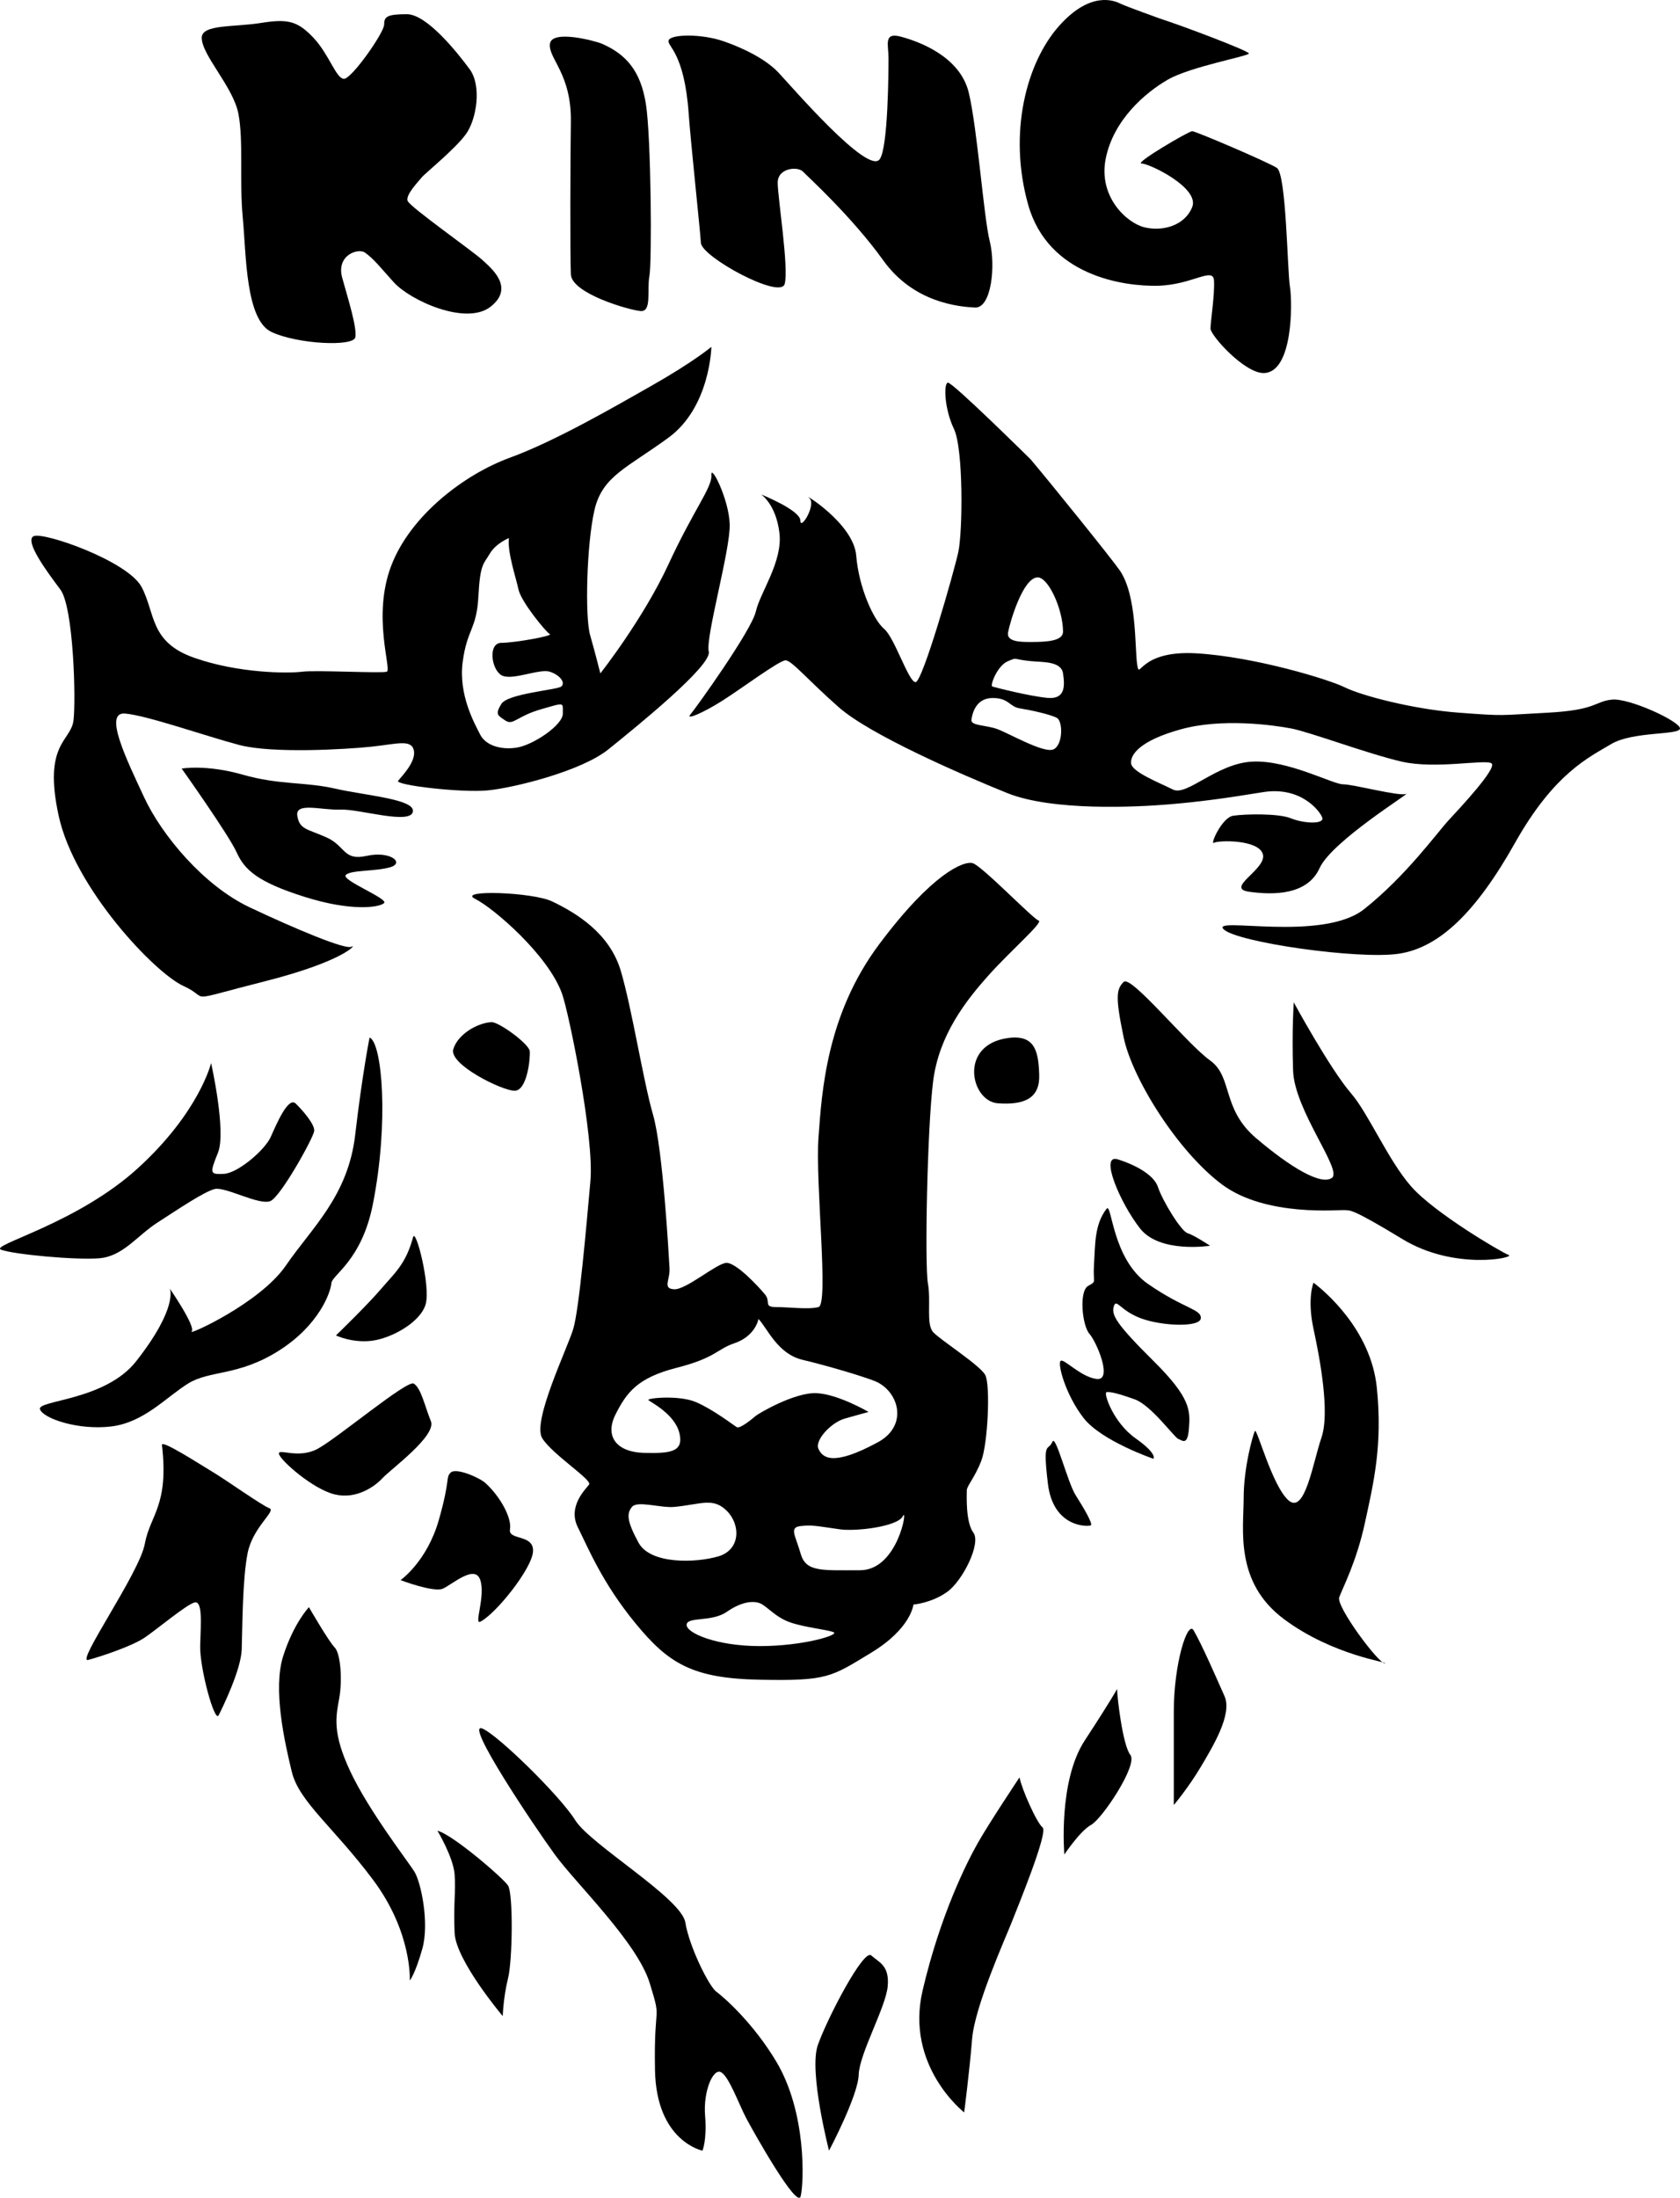<?xml version="1.0" encoding="utf-8"?>
<!-- Generator: Adobe Illustrator 14.0.0, SVG Export Plug-In . SVG Version: 6.00 Build 43363)  -->
<!DOCTYPE svg PUBLIC "-//W3C//DTD SVG 1.1//EN" "http://www.w3.org/Graphics/SVG/1.1/DTD/svg11.dtd">
<svg version="1.1" id="レイヤー_1" xmlns="http://www.w3.org/2000/svg" xmlns:xlink="http://www.w3.org/1999/xlink" x="0px"
	 y="0px" width="212.383px" height="277.687px" viewBox="0 0 212.383 277.687" enable-background="new 0 0 212.383 277.687"
	 xml:space="preserve">
<g>
	<path d="M25.504,4.772c0-1.723,4.083-1.324,7.502-1.875s4.634-0.221,6.619,1.875s2.868,5.185,3.861,5.185s5.075-5.847,5.075-6.84
		s0.331-1.324,2.868-1.324s6.398,4.854,7.943,6.95s0.882,6.289-0.441,8.164s-5.295,5.074-5.626,5.516s-2.096,2.206-1.765,2.979
		s8.164,6.289,9.377,7.392s4.193,3.53,1.104,5.957s-10.149-0.772-12.246-3.089c-1.562-1.726-2.51-2.958-3.641-3.751
		c-0.852-0.598-3.671,0.315-2.868,3.199s1.875,6.289,1.655,7.502s-7.281,0.882-10.59-0.662s-3.199-9.818-3.641-14.452
		s0.11-9.708-0.552-13.128S25.504,6.979,25.504,4.772z"/>
	<path d="M76.14,5.544c3.033,1.346,4.854,3.42,5.516,7.612s0.772,19.967,0.441,21.732s0.331,4.523-1.103,4.413
		s-8.715-2.206-8.826-4.633s-0.063-15.651,0-19.196c0.11-6.178-2.868-8.053-2.647-9.928S75.372,5.204,76.14,5.544z"/>
	<path d="M91.474,5.213c2.109,0.728,5.185,2.096,6.95,3.971s11.344,13.014,12.797,10.922c1.06-1.525,1.103-11.142,1.103-12.797
		s-0.662-3.263,1.544-2.68s7.502,2.459,8.605,7.092s1.875,15.665,2.647,18.754s0.22,8.495-1.875,8.384s-7.756-0.626-11.583-5.957
		c-3.961-5.517-9.487-10.522-10.149-11.218s-3.199-0.476-3.199,1.4s1.434,10.811,0.882,12.797s-10.48-3.42-10.59-5.185
		s-1.294-12.775-1.544-16.327c-0.552-7.833-2.757-8.494-2.537-9.267S88.604,4.223,91.474,5.213z"/>
	<path d="M146.633,2.345c2.758,0.882,11.252,4.082,11.252,4.413s-7.392,1.655-10.26,3.31s-6.84,5.075-7.833,9.929
		s2.647,8.163,4.854,8.715s5.074-0.11,6.067-2.537s-5.406-5.516-6.398-5.516s5.957-4.082,6.398-4.082s9.488,3.861,10.701,4.633
		s1.324,13.018,1.655,15.003s0.402,10.877-3.31,10.921c-2.427,0.029-6.729-4.744-6.729-5.626s0.552-4.302,0.441-6.067
		s-2.758,0.552-7.061,0.662s-13.9-1.214-16.438-10.26s-0.22-17.872,3.861-22.505s7.17-3.199,7.833-2.868
		S146.633,2.345,146.633,2.345z"/>
	<path d="M203.778,88.395c-2.207,0.221-1.875,1.324-8.164,1.655s-5.185,0.441-11.142,0s-12.466-2.207-14.452-3.2
		s-11.363-3.861-18.754-4.302s-7.171,3.53-7.501,1.434s0-8.715-2.207-11.914c-1.05-1.522-8.825-11.143-11.252-14.011
		c0,0-9.928-9.818-10.48-9.708s-0.441,3.31,0.772,5.847s1.103,13.018,0.551,15.555s-4.523,16.438-5.405,16.438
		s-2.648-5.626-3.972-6.729s-3.199-5.185-3.53-9.267s-6.95-8.053-5.957-7.281s-1.103,4.192-1.103,2.868s-4.964-3.31-4.964-3.31
		s1.875,1.213,2.316,4.854s-2.427,7.501-2.979,9.929s-7.612,12.245-8.274,13.018s1.655-0.221,4.082-1.765s7.17-5.075,7.943-5.075
		s2.758,2.427,6.729,5.926s15.554,8.525,21.291,10.842s16.438,1.765,20.409,1.434s7.171-0.772,11.915-1.544s7.17,2.317,7.501,3.199
		s-2.316,0.772-3.937,0.11s-5.881-0.551-7.315-0.331s-2.979,3.751-2.427,3.42s5.626-0.441,6.178,1.434s-4.854,4.303-1.765,4.744
		s7.391,0.441,8.936-2.979s11.804-9.708,10.922-9.377s-6.619-1.213-7.943-1.213s-6.95-3.089-11.473-2.868s-8.274,4.413-10.039,3.53
		s-5.185-2.206-5.295-3.309s1.103-2.869,6.288-4.303s11.583-0.551,13.935-0.11s9.674,3.199,13.976,4.192s10.59-0.331,11.363,0.221
		s-3.972,5.626-5.406,7.17s-5.405,7.061-10.701,11.252s-19.416,0.883-17.761,2.537s17.099,3.861,22.174,3.089
		s9.708-5.185,14.672-14.011s9.377-10.811,12.135-12.466s8.715-1.103,8.715-1.986S205.984,88.174,203.778,88.395z M131.189,72.95
		c1.329,0,3.172,3.963,3.199,6.84c0.011,1.213-2.041,1.324-4.082,1.324c-1.258,0-3.089,0-2.869-1.213S129.313,72.95,131.189,72.95z
		 M133.175,94.683c-1.213,0.552-5.737-2.096-7.171-2.592s-3.31-0.387-3.199-1.159s0.554-2.72,2.649-2.739s2.137,1.098,3.463,1.305
		c1.269,0.198,3.927,0.772,4.699,1.213S134.388,94.131,133.175,94.683z M132.402,88.174c-2.316-0.221-6.617-1.324-6.949-1.434
		s0.624-2.647,1.966-3.199s0.402-0.237,2.997,0c1.428,0.13,3.75,0,3.971,1.544S134.719,88.395,132.402,88.174z"/>
	<path d="M92.248,66.218c-0.11-3.199-2.427-7.722-2.316-6.178s-2.207,4.302-5.422,11.252s-8.615,13.79-8.615,13.79
		s-0.635-2.537-1.297-4.854s-0.441-11.473,0.552-15.775s4.082-5.295,9.36-9.156s5.422-11.473,5.422-11.473s-2.207,1.875-7.653,4.964
		c-4.66,2.643-12.094,6.95-17.83,9.046s-12.576,7.281-15.003,13.68s0.11,13.127-0.552,13.355s-8.936-0.228-10.701,0
		s-8.053,0.213-13.679-1.772s-4.854-5.626-6.619-8.936S5.317,67.1,4.214,67.762s1.765,4.523,3.42,6.729s1.986,13.9,1.655,16.547
		s-3.861,2.869-1.875,12.025s12.135,19.857,15.775,21.512s-0.331,2.096,10.149-0.552s11.804-4.854,11.103-4.413
		s-7.021-2.207-12.868-4.964s-11.142-9.157-13.348-13.9s-5.185-10.811-2.427-10.59s10.26,2.868,14.452,3.972
		s13.459,0.551,16.658,0.22s5.075-0.993,5.405,0.441s-1.544,3.31-1.985,3.861s8.053,1.544,11.362,1.213s11.804-2.427,15.224-5.185
		S90.042,84.089,89.6,82.324S92.358,69.417,92.248,66.218z M71.151,90.157c0.026,1.434-3.726,3.971-5.821,4.302
		s-3.972-0.331-4.633-1.655s-2.758-4.964-2.207-9.156s1.765-4.082,1.986-8.274s0.662-4.081,1.434-5.405s2.427-1.986,2.427-1.986
		c-0.221,1.765,0.882,4.964,1.213,6.509s3.504,5.405,3.958,5.626s-4.443,1.104-6.131,1.104s-1.291,3.309,0,4.082
		s4.794-0.868,6.131-0.434s1.999,1.427,1.447,1.868s-6.773,0.883-7.579,2.207s-0.475,1.434,0.518,2.096s1.434-0.552,4.523-1.434
		S71.125,88.723,71.151,90.157z"/>
	<path d="M52.202,102.512c0.193-1.548-5.957-1.986-9.818-2.868s-7.061-0.441-11.694-1.765s-7.722-0.772-7.722-0.772
		s5.957,8.384,6.95,10.59s2.648,3.751,8.605,5.626s9.488,1.324,10.039,0.772s-5.405-2.869-4.854-3.53s3.75-0.441,5.626-0.993
		s0-2.096-2.979-1.434s-2.648-1.243-5.075-2.332s-3.42-0.978-3.696-2.743s3.144-0.663,5.461-0.772S51.981,104.277,52.202,102.512z"
		/>
	<path d="M131.305,116.313c-0.667-0.167-7.167-6.917-8.333-7.25s-5.167,1.333-11.833,10.25s-7.25,18.667-7.667,24.417
		s1.333,21.083,0,21.417s-3.667,0-5.333,0s-0.667-0.667-1.417-1.583s-3.667-4.083-4.917-4s-5.083,3.417-6.583,3.333
		s-0.5-1.167-0.583-2.667s-0.833-15.083-2.083-19.387s-2.667-13.447-4.083-18.197s-5.623-7.292-8.667-8.75
		c-2.5-1.197-12.083-1.5-9.75-0.333s9.25,7.093,11,12c0.852,2.387,4.083,18.083,3.583,23.667s-1.417,16.167-2.167,18.667
		s-5.25,11.75-3.917,13.833s6.333,5.25,5.917,5.833s-2.75,2.75-1.417,5.417s3.083,7,7.25,12.083s7.167,7,15.75,7.167
		s9-0.333,14.083-3.417s5.333-6.083,5.333-6.083s2.25-0.167,4.25-1.583s4.333-6.167,3.333-7.5s-0.833-4.75-0.833-5.333
		s1-1.583,1.833-3.75s1.167-9.583,0.5-10.833s-5.667-4.417-6.583-5.417s-0.25-3.833-0.667-6.167s-0.083-19.75,0.667-25.583
		s4.167-10.167,7-13.333S131.971,116.48,131.305,116.313z M77.805,178.73c1.417-2.833,2.833-4.667,7.75-5.917
		s5.101-2.361,7.25-3.083c2.729-0.917,3.083-3.083,3.083-3.083c1.167,1.25,2.417,4.417,5.583,5.167s7.489,2.047,9.083,2.667
		c3,1.167,4.417,5.583,0.417,7.75c-5.772,3.127-7,1.916-7.5,0.833s1.583-3.333,3.333-3.833s3-0.833,3-0.833
		s-3.833-2.252-6.583-2.376s-7.292,2.542-7.688,2.876s-1.979,1.667-2.396,1.417s-3-2.25-5.167-3.167s-6.25-0.5-6-0.25
		s3.333,1.75,3.917,4.167s-1.167,2.583-4.5,2.5S76.388,181.564,77.805,178.73z M80.721,194.911c-1.5-2.764-1.5-3.68-0.833-4.514
		s3.666,0.157,5.333,0c3.405-0.321,4.917-1.25,6.667,0.5s1.75,4.917-1.083,5.75S82.221,197.674,80.721,194.911z M96.055,207.98
		c-5.5,0-9.333-1.667-9.25-2.708s3.166-0.292,5.083-1.625s3.377-1.395,4.167-1.083c0.93,0.367,1.916,1.75,3.833,2.417
		s4.75,0.917,5.5,1.25S101.555,207.98,96.055,207.98z M108.721,198.397c-4.833,0-6.833,0.25-7.5-2.083s-1.5-3.333,0-3.5s2,0,5,0.417
		c1.983,0.275,7.25-0.334,7.917-1.667S113.555,198.397,108.721,198.397z"/>
	<path d="M62.138,129.147c0.916-0.044,4.75,2.75,4.833,3.667s-0.333,5-1.917,5s-8.333-3.333-7.75-5.25S60.388,129.23,62.138,129.147
		z"/>
	<path d="M127.471,131.147c3.413-0.449,3.81,1.75,3.905,4.667s-1.822,3.833-5.238,3.583S121.138,131.98,127.471,131.147z"/>
	<path d="M170.805,138.147c2.178,2.519,4.666,8.417,7.583,11.75s11.417,8.333,12.333,8.667s-6.833,2-13.417-2
		s-6.583-3.583-7.25-3.667s-10,0.917-15.583-3.25s-11.333-13.367-12.417-18.559s-0.917-6.108,0-7.025s8,7.833,10.917,9.917
		s1.417,6.083,5.833,9.833s8.25,6,9.583,5s-4.75-8.519-4.917-13.551s0.083-8.615,0.083-8.615S168.138,135.064,170.805,138.147z"/>
	<path d="M141.303,146.48c1.674,0.514,4.501,1.75,5.084,3.5s2.917,5.583,3.75,5.833s2.833,1.583,2.833,1.583s-6.333,1-8.833-2.167
		S138.928,145.751,141.303,146.48z"/>
	<path d="M139.888,152.73c0.68-0.887,0.667,6.333,5.25,9.5s6.75,3.167,6.667,4.333s-4.917,1-7.583,0s-3.083-2.583-3.417-1.5
		s0.335,2.25,5.042,6.917s4.624,6.25,4.457,8.5s-0.833,1.5-1.333,1.333s-3.417-4.25-5.5-5s-3.167-1-3.583-0.917
		s0.833,3.833,3.667,5.833s2.254,2.583,2.254,2.583s-6.587-2.25-8.837-5.167s-3.25-6.667-2.917-7.167s2.5,2,4.583,2.25
		s0-4.668-0.917-5.709s-1.334-5.374-0.167-6.041s0.583-0.25,0.75-2.75S138.337,154.752,139.888,152.73z"/>
	<path d="M133.054,182.147c0.402-0.919,1.917,5.167,2.917,6.75s2.25,3.667,1.917,3.833s-4.75,0.333-5.417-5.292
		S132.471,183.48,133.054,182.147z"/>
	<path d="M166.049,162.063c1.338,1,7.255,5.917,8.005,13.25s-0.417,12.083-1.5,17.083s-2.833,8.25-3.25,9.417s5,8.417,5.75,8.333
		s-6.5-0.917-12.75-5.583s-5.083-11.333-5.083-15.25s1.167-8,1.417-8.5s2.167,6.917,4.25,8.75s3.083-4.75,4.167-7.917
		s-0.177-9.917-1.005-13.75S166.049,162.063,166.049,162.063z"/>
	<path d="M150.888,205.98c1.032,1.753,2.917,6.083,3.917,8.333s-1.411,6.25-2.997,8.917s-3.419,4.833-3.419,4.833
		s0.002-7.916,0-11.75C148.385,210.147,150.138,204.708,150.888,205.98z"/>
	<path d="M141.221,213.397c0,0.917,0.69,7.083,1.678,8.333s-3.568,8.083-4.957,8.833s-3.389,3.75-3.389,3.75
		s-0.814-9.229,2.583-14.417S141.221,213.397,141.221,213.397z"/>
	<path d="M128.888,224.563c0.25,1.417,2.167,5.75,2.917,6.333s-3.167,10.083-3.917,12s-4.667,10.583-5,14.75s-1,9.25-1,9.25
		s-7.5-5.833-5.25-15.416c2.25-9.583,5.583-16.167,7-18.667S128.888,224.563,128.888,224.563z"/>
	<path d="M110.138,247.063c0.967,0.872,2.333,1.251,2.083,3.917s-3.584,8.499-3.667,11.166s-3.75,9.584-3.75,9.584
		s-2.583-10.001-1.417-13.334S109.17,246.191,110.138,247.063z"/>
	<path d="M60.971,218.397c1.901,0.747,9.833,8.5,11.75,11.583s13.417,9.834,13.917,12.917s3,8.083,3.917,8.75
		s4.637,3.902,7.583,8.834c3.833,6.416,3.5,15.25,3.083,17s-6-8.167-6.917-9.917s-2.167-5.25-3.167-5.75s-2.25,2.417-2,5.5
		s-0.333,4.417-0.333,4.417s-5.833-1.167-6-10.167s0.916-5.834-0.667-11c-1.583-5.167-9.333-12.583-12-16.25
		S58.638,217.48,60.971,218.397z"/>
	<path d="M55.304,231.313c1.833,0.417,8.25,5.917,8.917,6.917s0.583,9.417,0,11.75s-0.667,4.75-0.667,4.75s-5.916-7-6.083-10.5
		s0.167-5.25,0-7.417S55.304,231.313,55.304,231.313z"/>
	<path d="M39.054,203.063c0,0,2.5,4.333,3.25,5.083s1,4.083,0.583,6.417s-0.917,4.334,1.417,9.292s7.25,11.292,8.083,12.625
		s1.917,6.5,1,9.75s-1.583,4-1.583,4s0.333-6.083-4.667-12.75s-9.333-9.833-10.25-13.625s-2.416-10.458-1.083-14.625
		S39.054,203.063,39.054,203.063z"/>
	<path d="M26.888,185.98c1.603,0.95,6.25,4.25,7.167,4.583s-2.083,2.333-2.75,5.667s-0.661,9.584-0.747,12.167
		s-2.419,7.333-2.919,8.333s-2.417-6-2.333-8.833s0.333-5.75-0.75-5.417s-4.667,3.334-6.25,4.417s-5.583,2.416-7.167,2.833
		s6.5-11,7.167-14.667s3.062-4.801,2.167-12.5C20.388,181.845,25.489,185.15,26.888,185.98z"/>
	<path d="M61.388,187.397c1.881,1.723,3.333,4.416,3.083,5.833s3,0.583,2.917,2.75s-4.707,7.935-6.667,8.917
		c-0.831,0.417,0.667-3.171,0-5.252s-3.583,0.585-4.75,1.085s-5.333-1.085-5.333-1.085s3.333-2.331,4.833-7.581s0.833-5.333,1.5-6
		S60.609,186.684,61.388,187.397z"/>
	<path d="M52.304,174.813c0.932,0.559,1.417,2.917,2.167,4.75s-5.083,6.083-6.083,7.167s-3.333,2.75-6.083,2.083
		s-6.807-4.25-7.028-5.083s2.362,0.667,4.862-0.667S51.471,174.313,52.304,174.813z"/>
	<path d="M52.221,156.313c0.336-1.252,2.25,6.25,1.583,8.5s-4.25,4.25-6.75,4.583s-4.583-0.667-4.583-0.667s3.975-3.841,5.736-5.911
		C49.868,160.868,51.304,159.73,52.221,156.313z"/>
	<path d="M46.721,131.088c1.583,0.642,2.471,10.666,0.417,21.059c-1.417,7.167-5.167,8.917-5.25,10s-1.5,5.25-6.625,8.5
		s-8.708,2.452-11.458,4.143s-5.583,4.941-9.75,5.441s-8.583-1-9-2.167s8.234-1.067,12.167-6.083c5.358-6.833,4.25-9.161,4.25-9.161
		s3.333,4.828,2.75,5.411s8.667-3.583,11.917-8.333s7.858-8.75,8.762-16.5S46.721,131.088,46.721,131.088z"/>
	<path d="M37.388,139.436c0.911,0.895,2.417,2.627,2.333,3.461s-4.155,8.167-5.494,8.833s-5.756-1.833-7.089-1.5
		s-4.667,2.583-7.25,4.25s-4.333,4.25-7.333,4.5s-10.917-0.5-12.417-1.083s9.583-3.25,17.333-10.333s9.216-13.25,9.216-13.25
		s1.95,8.667,0.867,11.333s-1,2.75,0.75,2.667s5.179-3,5.923-4.667S36.444,138.509,37.388,139.436z"/>
</g>
</svg>
